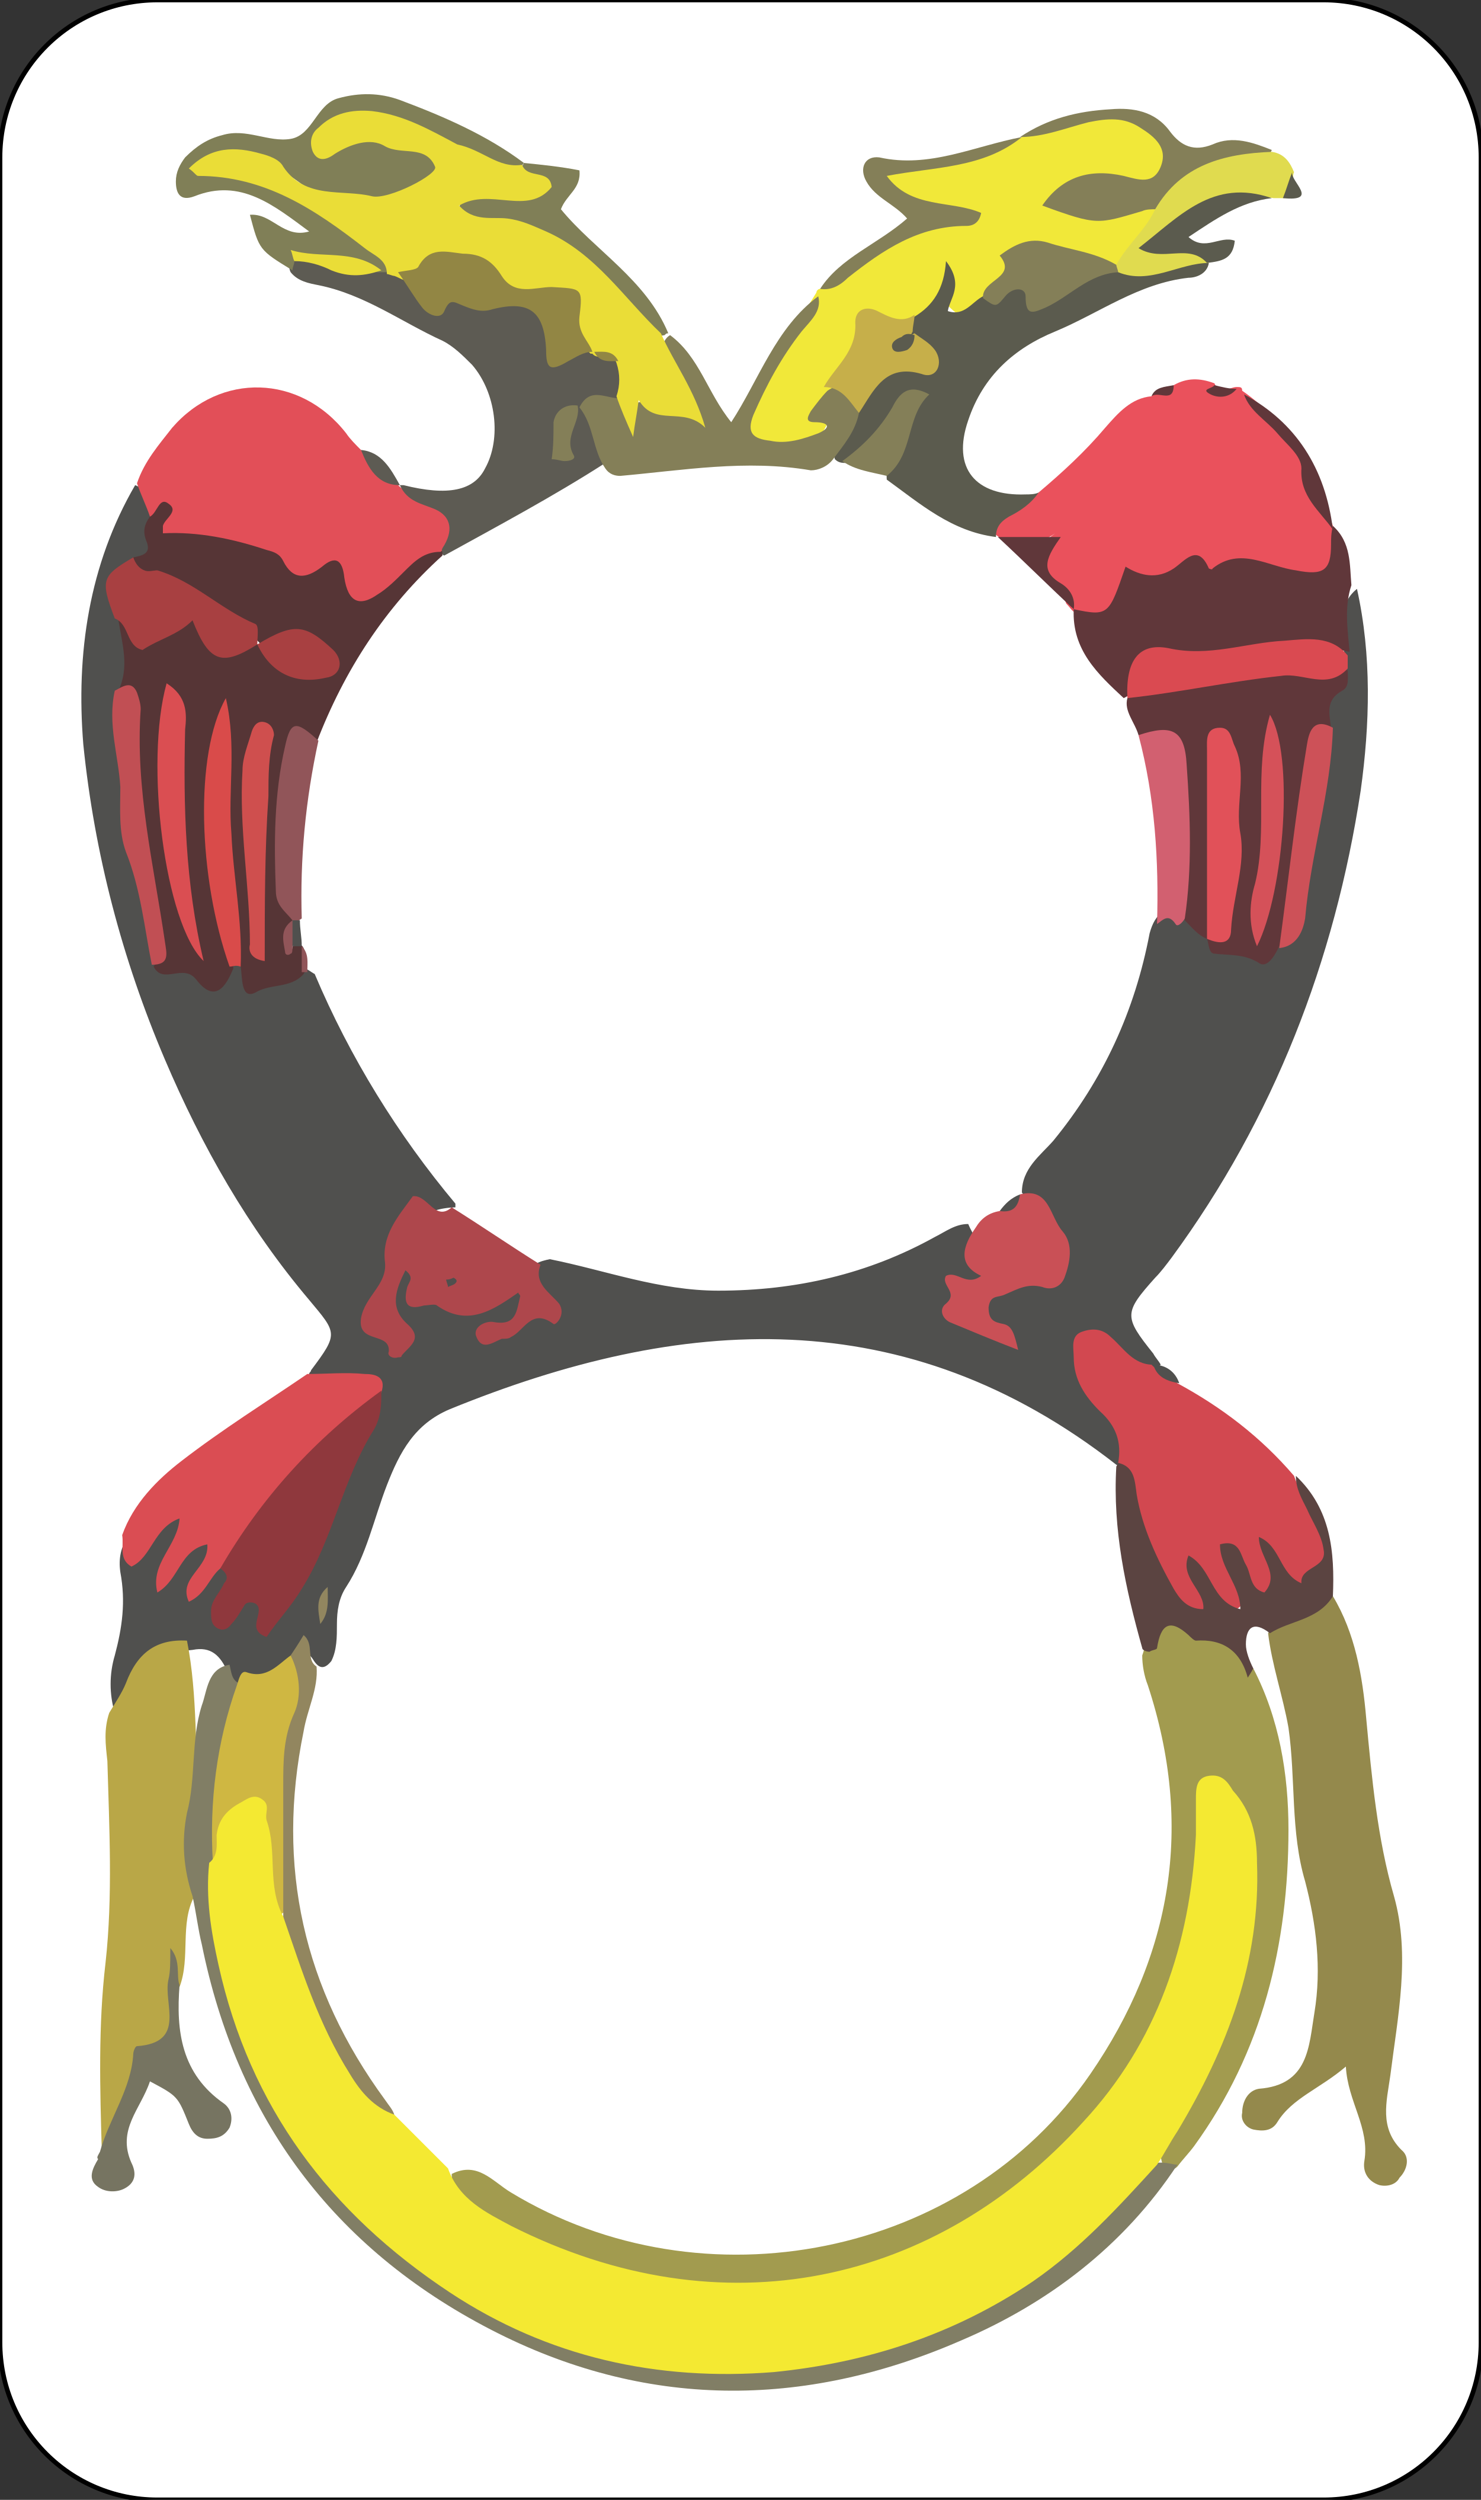 <?xml version="1.0" encoding="utf-8"?>
<!-- Generator: Adobe Illustrator 23.1.1, SVG Export Plug-In . SVG Version: 6.00 Build 0)  -->
<svg version="1.1" id="Livello_1" xmlns="http://www.w3.org/2000/svg" xmlns:xlink="http://www.w3.org/1999/xlink" x="0px" y="0px"
	 viewBox="0 0 80 135" style="enable-background:new 0 0 80 135;" xml:space="preserve">
<rect x="0" y="0" width="80" height="135" fill="#333333" stroke="none"/>
<style type="text/css">
	.st0{fill:#FFFFFF;stroke:#000000;stroke-width:0.251;stroke-miterlimit:10;}
	.st1{fill:#50504E;}
	.st2{fill:#EA515C;}
	.st3{fill:#94894C;}
	.st4{fill:#A29B4F;}
	.st5{fill:#E24F58;}
	.st6{fill:#F1E839;}
	.st7{fill:#D24850;}
	.st8{fill:#B9A747;}
	.st9{fill:#5D5B53;}
	.st10{fill:#817E65;}
	.st11{fill:#5B5B4E;}
	.st12{fill:#DA4D53;}
	.st13{fill:#60373A;}
	.st14{fill:#807F57;}
	.st15{fill:#5B4441;}
	.st16{fill:#847F58;}
	.st17{fill:#767461;}
	.st18{fill:#E0DB4F;}
	.st19{fill:#563536;}
	.st20{fill:#AE474C;}
	.st21{fill:#8F383D;}
	.st22{fill:#CFB742;}
	.st23{fill:#C95056;}
	.st24{fill:#A84041;}
	.st25{fill:#DA4A51;}
	.st26{fill:#D26070;}
	.st27{fill:#92865F;}
	.st28{fill:#C14F54;}
	.st29{fill:#D94B4A;}
	.st30{fill:#CD5158;}
	.st31{fill:#915559;}
	.st32{fill:#F4E932;}
	.st33{fill:#C6AF4A;}
	.st34{fill:#EADD37;}
	.st35{fill:#928644;}
	.st36{fill:#DA4E52;}
	.st37{fill:#CF4F4E;}
	.st38{fill:#E15159;}
	.st39{fill:#D55159;}
</style>
<path class="st0" d="M71.5,135h-63c-4.7,0-8.5-3.8-8.5-8.5V8.5C0,3.8,3.8,0,8.5,0h63C76.2,0,80,3.8,80,8.5v118
	C80,131.2,76.2,135,71.5,135z"/>
<path class="st1" d="M16.7,74.2c0-0.1,0.1-0.1,0.1-0.2c1.5-2,1.4-2-0.1-3.8c-3.3-3.9-5.8-8.3-7.8-13c-2.3-5.4-3.8-11.1-4.4-17
	c-0.4-4.9,0.3-9.7,2.8-14c0.8,0.3,0.8,1,1,1.6c0,1,0.5,2.3-1,2.9c-1.4,0.7-0.9,1.8-0.7,2.9c0.3,1.2,0.5,2.5,0.1,3.7
	c-0.3,4.9,0.6,9.7,2,14.3C10,52,11,53,12.4,52c0.2-0.1,0.4,0,0.6,0c1,1.3,2.2,0.2,3.4,0.3c0.2,0,0.4,0.2,0.6,0.3
	c1.9,4.5,4.5,8.7,7.6,12.4c0,0.1,0,0.2,0,0.2c-3.4,0.1-2.9,3.3-4,5.1c-0.6,1,0.1,1.4,1,2c-0.2-1-0.6-1.7-0.5-2.5
	c0.1-0.6,0.2-1.1,0.8-1.4c0.9-0.4,0.7,0.5,1.1,0.9c1,1.1,2.2,1.1,3.5,0.8c0.7-0.2,1.4-1.5,2-0.4c0.6,1-0.3,1.8-1,2.1
	c0.6-0.7,2.6-0.9,1.3-3c-0.3-0.5,0.4-0.7,0.9-0.8c3,0.6,5.9,1.7,9.1,1.7c4.2,0,8.1-0.9,11.7-2.9c0.6-0.3,1.1-0.7,1.8-0.7
	c0.5,1.2,1.8,2.2,0,3.8c-1.1,1,0.9,1.4,1.4,2c-0.8-1-1.2-1.8,0.4-2.6c1-0.5,2.9,0.1,3-1.7c0.1-1.4-1.2-2.2-1.9-3.2
	c0-1.3,1-2,1.7-2.8c2.7-3.3,4.4-7,5.2-11.2c0.3-1.1,0.9-1.6,2.1-1c0.5,0.1,0.9,0.4,1.3,0.8c0.2,0.1,0.3,0.3,0.5,0.4
	c1.1,0.3,2.2,1,3.3,0c1.4-1.8,1-4,1.6-6c0.5-1.7,0.6-3.5,0.7-5.3c-0.4-1.3,0.8-2.1,1-3.2c0-0.3,0-0.7,0-1c0-1.2-0.4-2.4,0.7-3.3
	c0.8,3.6,0.7,7.3,0.2,10.9c-1.4,9.2-4.7,17.7-10.2,25.2c-0.3,0.4-0.6,0.8-0.9,1.1c-1.7,1.9-1.7,2.1-0.1,4.1c0.1,0.2,0.3,0.4,0.4,0.6
	c-0.9,0.7-1.4-0.1-2.1-0.4c-0.4-0.3-0.9-0.9-1.4-0.3c-0.4,0.5-0.2,1,0,1.6c0.3,0.8,1,1.4,1.5,2.1c0.4,0.7,0.6,1.4,0.2,2.2
	c-0.2,0.2-0.4,0.3-0.6,0.2c-11.4-8.9-23.5-8.1-36-3c-1.9,0.8-2.7,2.3-3.4,4.1c-0.7,1.8-1.1,3.8-2.2,5.5c-0.4,0.6-0.5,1.3-0.5,2
	c0,0.7,0,1.4-0.3,2c-0.4,0.5-0.7,0.4-1-0.1c-0.4-0.6-0.4,0.1-0.5,0.2c-0.8,1.1-2.1,0.9-3.2,1.3c-0.5-0.1-0.7-0.4-0.9-0.8
	c-0.4-0.9-0.9-1.4-1.9-1.2c-1.3,0.1-2.2,0.7-2.8,1.9c-0.3,0.6-0.5,1.4-1.4,1.5c-0.3-1-0.3-2.1,0-3.1c0.4-1.5,0.6-2.9,0.3-4.5
	c-0.1-0.7,0-1.4,0.5-2c0.7,0.6,1.1,0.2,1.5-0.4c0.4-0.6,1-1.3,1.7-0.7c0.6,0.5,0.1,1.2-0.2,1.7c-0.1,0.3-0.2,0.6-0.2,0.6
	c0.2-0.2,0.4-0.8,0.9-1c0.3-0.1,0.6-0.2,0.9,0c0.4,0.3,0.4,0.6,0.2,1c-0.1,0.2-0.3,0.3-0.3,0.5c0.2-0.2,0.4-0.3,0.6-0.3
	c0.2,0,0.4,0.1,0.4,0.2c-0.7,2.1,1.6,1.3,2.2,2.1c0.4,0.5,0.6-0.2,0.8-0.5c2-3.4,3.3-7.1,4.7-10.9C19.3,74.1,17.5,75.3,16.7,74.2z"
	/>
<path class="st2" d="M56.1,26.6c1.3-1.1,2.5-2.2,3.6-3.5c0.7-0.8,1.4-1.6,2.5-1.7c0.3-0.4,1,0,1.2-0.6c0.7-0.4,1.4-0.4,2.2-0.1
	c0.3,0.7,0.8,0.2,1.2,0.2c0.2,0,0.3,0,0.3,0.2c2.6,1.8,3.9,4.5,4.9,7.3l0,0c0.6,2.7,0.1,3.3-2.7,2.8c-2.3-0.4-4.6-0.8-7,0.1
	c-0.8,0.3-1.4,0.6-1.9,1.2c-0.6,0.8-1.3,1.2-2.3,0.6c-0.2-0.1-0.3-0.3-0.5-0.5c-0.4-1.2-3-2.1-0.6-3.8c-1,0.7-1.9,0.6-2.9,0.3
	c-0.3-0.2-0.6-0.4-0.6-0.8C53.7,27.1,55.2,27.3,56.1,26.6z"/>
<path class="st3" d="M72,86.2c1.2,2,1.6,4.3,1.8,6.6c0.3,3.2,0.6,6.5,1.5,9.6c0.9,3.2,0.2,6.5-0.2,9.7c-0.2,1.4-0.6,2.8,0.6,4
	c0.5,0.4,0.3,1.1-0.1,1.5c-0.2,0.4-0.7,0.5-1.1,0.4c-0.6-0.2-0.9-0.7-0.8-1.3c0.3-1.8-0.9-3.2-1-5.1c-1.4,1.2-2.9,1.7-3.7,3
	c-0.3,0.5-0.8,0.5-1.3,0.4c-0.4-0.1-0.7-0.5-0.6-0.9c0-0.6,0.3-1.2,0.9-1.3c2.7-0.2,2.7-2.3,3-4.1c0.4-2.4,0.1-4.8-0.5-7.1
	c-0.8-2.7-0.5-5.5-0.9-8.3c-0.3-1.7-0.9-3.4-1.1-5.1C69.3,86.7,70.8,86.7,72,86.2z"/>
<path class="st4" d="M67.7,90.1c1.4,2.7,1.9,5.7,1.9,8.7c0,6.2-1.4,12-5.1,17.1c-0.3,0.4-0.6,0.7-0.9,1.1c-0.2,0.2-0.4,0.2-0.7,0.1
	c-0.6-1.2,0.3-2,0.8-2.8c2.5-4.3,4.2-8.8,3.8-13.9c-0.1-1.3-0.2-2.6-1.6-3.4c-0.8,1.7-0.5,3.5-0.8,5.1c-3,17.9-22.6,27.3-38.2,18.2
	c-1.1-0.7-2.5-1.3-2.5-2.9c1.4-0.7,2.2,0.4,3.2,1c10.4,6.3,24.5,3.5,31.3-6.4c4.4-6.4,5.6-13.4,3.1-21c-0.2-0.5-0.3-1.1-0.3-1.6
	c0.3-0.8,0.3-2.2,1.5-2c1.3,0.2,2.8,0.3,3.8,1.6C67.2,89.3,67.1,89.9,67.7,90.1z"/>
<path class="st5" d="M8.1,27.9c-0.2-0.6-0.5-1.2-0.7-1.8c0.4-1.2,1.2-2.1,1.9-3c2.6-3,6.9-2.9,9.4,0.3c0.2,0.3,0.5,0.6,0.8,0.9
	c0.6,0.7,1.2,1.5,2.1,1.9l-0.1,0c0.5,0.5,1.3,0.6,1.9,0.9c1.2,0.6,1.7,1.4,0.7,2.6c-0.6,0.5-1.3,0.9-1.9,1.4
	c-1.4,1.1-2.8,2.9-4.4,0.3C15,31.7,13,29,10.1,29.3c-0.7,0.1-2,0.3-1.5-1.3C8.6,27.6,8.2,28,8.1,27.9z"/>
<path class="st6" d="M44.1,15.8c0-0.1,0.1-0.2,0.2-0.2c2.3-1.3,4.1-3.5,6.9-4c-0.2-0.1-0.5-0.1-0.8-0.2c-1.2-0.2-2.8-0.7-2.8-1.8
	c0-1.4,1.7-0.4,2.6-0.7c1.6-0.5,3.4-0.7,5-1.5l0,0c1.5-0.6,3-1,4.6-1.2c1-0.1,1.9,0,2.7,0.7c0.7,0.6,1,1.2,0.8,2.1
	c-0.3,0.9-0.9,1.2-1.8,1.2c-1.2,0-2.4-0.5-3.5,0.4c0.7,0.9,1.4,1.6,2.6,0.7c0.6-0.4,1.3-0.6,2-0.1c0.5,1.6-0.9,2.2-1.6,3.2
	c-1.1,0.5-2-0.2-3-0.4c-1.6-0.4-3-0.6-3.5,1.5c-0.1,0.3-0.5,0.6-0.8,0.9C52,17.3,52,17.3,51,16.3c-0.1-0.1-0.2,0.1-0.3,0.2
	c-0.3,0.4-0.6,0.8-1,1c-2.9-0.3-3.5,2.2-4.7,3.9c-0.1,1.8-0.9,3-3,2.9c-1.7-0.1-2.2-0.9-1.6-2.4C41.3,19.6,42.9,17.8,44.1,15.8z"/>
<path class="st7" d="M60.4,79c0.2-1.1-0.1-2-1-2.8c-0.8-0.8-1.4-1.7-1.4-2.9c0-0.5-0.2-1.2,0.5-1.4c0.6-0.2,1.1-0.1,1.5,0.3
	c0.7,0.6,1.2,1.5,2.3,1.5c0,0-0.1,0-0.1,0c0.4,0.4,1,0.6,1.4,1c2.4,1.3,4.5,2.9,6.3,5c0.4,1.2,1.4,2.2,1.6,3.4c0.2,1.1-0.1,2-1,2.4
	c-1.1,0.6-1.4-0.5-1.9-1.2c-0.1-0.3-0.3,0.2-0.1,0c0.4,0.7,0.5,1.5-0.3,1.8c-1.3,0.5-1.1-1-1.6-1.5c0.1,0.7,1.2,1.7,0.2,2.3
	c-1,0.6-1.3-0.8-1.9-1.3c-0.1-0.3-0.3,0.2-0.1,0c0.1-0.1,0.1,0,0.2,0.2c0.3,0.4,0.5,0.9,0,1.3c-0.7,0.5-1.3,0.1-1.7-0.4
	c-1.2-1.4-1.8-3-2.3-4.7C60.8,81.1,60.6,80,60.4,79z"/>
<path class="st8" d="M5.9,92.5c0.3-0.5,0.7-1.1,0.9-1.6c0.6-1.6,1.6-2.4,3.3-2.3c0.6,3,0.4,6.1,0.7,9.1c-0.4,1.5,0.4,3.2-0.3,4.7
	c-0.8,1.5-0.2,3.3-0.8,4.9c-0.5-0.6-0.4-1.2-0.3-1.4c1,4-2.3,6.9-3.9,10.3c-0.1-3.4-0.2-6.8,0.2-10.2c0.4-3.6,0.2-7.3,0.1-10.9
	C5.7,94.2,5.6,93.4,5.9,92.5z"/>
<path class="st9" d="M23.9,29.6c0.6-0.9,0.5-1.7-0.4-2.1c-0.7-0.3-1.5-0.4-1.9-1.3c0.1,0,0.2,0,0.2,0c2.4,0.6,3.8,0.3,4.4-0.9
	c0.9-1.6,0.6-4.1-0.7-5.6c-0.5-0.5-1-1-1.6-1.3c-2.2-1-4.2-2.5-6.7-3c-0.5-0.1-1.1-0.2-1.5-0.7c-0.1-0.2-0.1-0.4,0-0.6
	c1.6-0.7,3,0.7,4.6,0.1c0.2,0,0.5,0,0.7,0c0.2,0,0.4,0.1,0.6,0.2c1.1,1.9,3.1,1.7,4.8,1.5c1.8-0.3,3,0.3,3.5,1.9
	c0.3,0.9,0.8,1,1.6,0.8c0.2,0,0.5,0,0.7,0.1c0.5,0.2,1.1,0.3,1.5,0.8c0.3,0.5,0.3,1.1,0.1,1.6c-0.7,1.1-2,0.3-2.8,0.8
	c-0.5,0.7-0.7,1.4-0.6,2.3c0-1,0-1.9,0.9-2.6c1.3,0.8,1.4,2.1,1.4,3.4c-2.8,1.8-5.8,3.4-8.7,5C23.9,30,23.8,29.8,23.9,29.6z"/>
<path class="st10" d="M10.4,102.4c-0.5-1.5-0.6-3-0.3-4.5c0.5-1.9,0.2-3.9,0.8-5.8c0.3-0.8,0.3-2,1.5-2.2c0.1,0.4,0.1,0.8,0.5,1
	c0.6,1.7-0.3,3.2-0.4,4.9c-0.1,1.5-0.3,3-0.3,4.5c-0.6,15,13.8,27.9,27.8,27.1c8.5-0.4,15.7-3.2,21.3-9.7c0.4-0.5,0.8-1,1.6-0.9
	c0.2,0,0.5,0.1,0.7,0.1c-2.9,4.4-7,7.5-11.7,9.5c-8.5,3.7-17.1,3.7-25.4-0.6c-8.5-4.4-13.7-11.4-15.6-20.8
	C10.7,104.2,10.6,103.3,10.4,102.4z"/>
<path class="st11" d="M49.4,17.1c1-0.6,1.6-1.5,1.7-3c1,1.3,0.2,2,0.1,2.7c0.9,0.3,1.3-0.5,1.9-0.8c0.9-0.1,1.8-1.5,2.9-0.1
	c0.3,0.4,1-0.3,1.4-0.5c1-0.5,1.9-1.2,3.1-0.9c1.6,0,3.1-1.2,4.8-0.3c-0.1,0.6-0.7,0.8-1.1,0.8c-2.7,0.3-4.8,1.9-7.2,2.9
	c-2.2,0.9-3.9,2.4-4.7,4.8c-0.9,2.6,0.4,4.1,3.1,4c0.2,0,0.5,0,0.7-0.1c-0.4,0.6-1,1-1.6,1.3c-0.5,0.3-0.7,0.6-0.7,1.1
	c-2.4-0.3-4.1-1.8-5.9-3.1c-0.1-1.6,0.8-2.8,1.3-4.3c-1.1,1.2-1.7,2.9-3.5,3.4c-0.2,0-0.4,0-0.6-0.2c-0.4-1.2,0.7-1.8,0.9-2.7
	c0.7-1.4,1.5-2.6,3.3-2.7c0.6,0,0.2-0.6,0-0.9c-0.1-0.2-0.2-0.4-0.3-0.6C49.1,17.6,49.1,17.3,49.4,17.1z"/>
<path class="st12" d="M11.9,84.7c-0.6,0.5-0.8,1.4-1.7,1.8c-0.6-1.3,1.1-1.8,1-3.1c-1.5,0.3-1.5,1.9-2.7,2.6c-0.4-1.6,1.1-2.5,1.2-4
	c-1.4,0.5-1.5,2.1-2.6,2.6c-0.7-0.4-0.4-1.1-0.5-1.7c0.6-1.7,1.9-3,3.2-4c2.2-1.7,4.6-3.2,6.8-4.7c1,0,2.1-0.1,3.1,0
	c0.5,0,1.2,0.1,0.9,1C17.6,78.3,14.9,81.6,11.9,84.7z"/>
<path class="st13" d="M58,32.9c1.9,0.4,1.9,0.3,2.8-2.3c0.8,0.5,1.7,0.7,2.6,0.1c0.6-0.4,1.3-1.4,1.9,0c0,0,0.2,0.1,0.2,0
	c1.5-1.2,3-0.1,4.5,0.1c1.5,0.3,1.9,0,1.9-1.4c0-0.3,0-0.6,0.1-1c1,0.9,0.9,2.1,1,3.2c-0.4,1.2-0.2,2.4-0.1,3.6
	c-3.3-0.7-6.6,0.7-10,0.3c-1.1-0.1-1.3,0.9-1.7,1.8c-0.1,0.2-0.3,0.3-0.5,0.4C59.3,36.4,57.9,35.1,58,32.9z"/>
<path class="st14" d="M15.9,14.1c0,0.2-0.1,0.3-0.1,0.5c-1.8-1.1-1.8-1.1-2.3-3c1.2-0.1,1.8,1.3,3.2,0.9c-1.9-1.4-3.7-2.9-6.2-1.9
	c-0.8,0.3-1-0.2-1-0.8c0-0.5,0.2-0.9,0.5-1.3c0.6-0.6,1.2-1,2-1.2c1.3-0.4,2.5,0.4,3.7,0.2c1.2-0.2,1.4-1.9,2.6-2.2
	c1.1-0.3,2.2-0.3,3.3,0.1c2.4,0.9,4.7,1.9,6.7,3.4c-0.1,0.1-0.1,0.2-0.2,0.3c-1.6,0.6-2.5-0.7-3.7-1.2c-1.9-0.8-3.8-2.1-6-0.8
	C20,6.7,21.6,7,23.1,7.5c0.6,0.2,1,0.4,1.1,1.1c0.1,0.6-0.3,1-0.8,1.3c-1.8,1.2-5.5,1.3-7.3-0.1c-1.1-0.8-2.2-1.5-4.1-1
	c3.4,0.3,5.6,2.2,7.9,3.8c0.7,0.4,1.6,0.9,1.1,2.1c-0.2,0-0.4,0-0.6,0C19,14.6,17.5,13.7,15.9,14.1z"/>
<path class="st15" d="M60.4,79c0.9,0.2,0.9,1,1,1.7c0.3,1.8,1.1,3.5,2,5.1c0.3,0.5,0.7,1.1,1.6,1.1c0.1-1-1.3-1.7-0.8-2.9
	c1.3,0.7,1.2,2.5,2.8,2.9c0-1.3-1.1-2.2-1.1-3.5c1.1-0.3,1.1,0.6,1.4,1.1c0.3,0.5,0.2,1.3,1,1.5c0.9-1-0.3-1.9-0.3-3
	c1.2,0.5,1.1,2,2.3,2.5c-0.1-0.9,1.4-0.8,1.2-1.8c-0.1-0.8-0.6-1.5-0.9-2.2c-0.3-0.6-0.6-1.1-0.6-1.8c1.9,1.8,2.1,4.1,2,6.5
	c-0.8,1.3-2.3,1.3-3.4,2c-0.9-0.7-1.3-0.3-1.3,0.6c0,0.4,0.2,0.9,0.4,1.3c-0.1,0.2-0.3,0.5-0.3,0.5c-0.4-1.5-1.4-2.1-2.8-2
	c-0.1,0-0.3-0.2-0.4-0.3c-1-0.9-1.5-0.6-1.7,0.7c0,0.1-0.3,0.1-0.4,0.2c-0.2,0-0.4-0.1-0.4-0.2c-0.9-3.2-1.6-6.4-1.4-9.8L60.4,79z"
	/>
<path class="st16" d="M46.4,22.3c-0.2,1-0.8,1.7-1.4,2.5c-0.3,0.4-0.8,0.6-1.2,0.6c-3.5-0.6-6.9,0-10.3,0.3c-0.3,0-0.6-0.1-0.8-0.4
	c-0.7-1-0.6-2.3-1.4-3.3l0,0c0.6-1.2,1.5-0.4,2.3-0.5c0.2,0.3,0.7,0.3,1,0.2c1-0.4,1.7,0.6,2.7,0.4c-0.2-1.3-1.4-2.2-1.5-3.5
	c0.1-0.2,0.2-0.4,0.4-0.5c1.6,1.2,2,3.1,3.3,4.7c1.5-2.3,2.4-5.1,4.7-6.8c0.2,0.8-0.4,1.3-0.9,1.9c-1.1,1.4-1.9,2.9-2.6,4.5
	c-0.4,1,0,1.3,0.9,1.4c0.9,0.2,1.8-0.1,2.6-0.4c0.7-0.3,0.6-0.6-0.2-0.6c-0.6,0-0.3-0.4-0.2-0.6c0.3-0.4,0.6-0.8,0.9-1.1
	C45.9,20.3,46.2,21.3,46.4,22.3z"/>
<path class="st16" d="M62.4,11.3c-0.2,0-0.5,0-0.7,0.1c-2.4,0.7-2.4,0.8-5.4-0.3c1.1-1.6,2.6-2,4.4-1.6c0.8,0.2,1.6,0.5,2-0.5
	c0.4-1-0.3-1.6-1.1-2.1c-0.9-0.6-1.8-0.5-2.8-0.3c-1.2,0.3-2.4,0.8-3.7,0.8c1.5-1,3.1-1.4,4.9-1.5c1.2-0.1,2.4,0.1,3.2,1.2
	c0.6,0.8,1.3,1.1,2.3,0.7c1.1-0.5,2.2-0.1,3.2,0.3c-0.1,0.2-0.2,0.5-0.4,0.5C65.9,8.8,64.2,10.2,62.4,11.3z"/>
<path class="st17" d="M5.4,116.2c0.5-1.8,1.7-3.4,1.8-5.3c0-0.1,0.1-0.4,0.2-0.4c2.7-0.2,1.4-2.3,1.7-3.6c0.1-0.4,0.1-0.9,0.1-1.7
	c0.6,0.7,0.3,1.5,0.5,2c-0.2,2.5,0.1,4.8,2.4,6.4c0.4,0.3,0.5,0.8,0.3,1.3c-0.3,0.5-0.7,0.6-1.2,0.6c-0.5,0-0.8-0.3-1-0.8
	c-0.6-1.5-0.6-1.5-2.1-2.3c-0.5,1.5-1.8,2.6-1,4.4c0.3,0.6,0.2,1.1-0.4,1.4c-0.4,0.2-1,0.2-1.4-0.1c-0.6-0.4-0.3-1,0-1.5
	C5.2,116.5,5.3,116.4,5.4,116.2z"/>
<path class="st18" d="M62.4,11.3c1.4-2.4,3.7-3,6.3-3.1c0.7,0.1,1,0.6,1.2,1.1c-0.2,0.4,0.3,1.2-0.5,1.4c-0.2,0-0.4,0-0.6,0
	c-2.3-0.4-4,0.9-5.7,2.2c0.7,0.7,2,0,2.2,1.3c0,0,0,0,0,0c-1.6,0-3.2,1.2-4.9,0.5c-0.2-0.1-0.2-0.3-0.1-0.4
	C60.9,13.2,61.9,12.4,62.4,11.3z"/>
<path class="st16" d="M55.2,7.4c-2.1,1.7-4.7,1.6-7.3,2.1c1.3,1.8,3.5,1.3,5.1,2c-0.1,0.5-0.4,0.7-0.8,0.7c-2.6,0-4.5,1.3-6.4,2.8
	c-0.4,0.4-0.9,0.7-1.5,0.6c1.1-1.7,3.1-2.4,4.7-3.8c-0.7-0.8-1.7-1.1-2.2-2c-0.4-0.7-0.1-1.4,0.7-1.3C50.2,9.1,52.6,7.9,55.2,7.4z"
	/>
<path class="st14" d="M28.3,8.8c1,0.1,2,0.2,3,0.4c0.1,1-0.7,1.3-1,2.1c1.8,2.2,4.6,3.8,5.8,6.7C36,18,36,18,35.9,18.1
	c-1,0.2-1.4-0.6-1.9-1.2c-2.2-2.4-4.5-4.5-8-4.6c-0.6,0-1.2-0.2-1.2-0.9c0-0.9,0.8-0.8,1.3-1.1c0.8-0.4,2.5,0.9,2.1-1.3L28.3,8.8z"
	/>
<path class="st11" d="M65.2,14.2c-1-1.1-2.4,0-3.7-0.8c2.2-1.7,4-3.8,7.2-2.7c-1.7,0.2-3,1.1-4.5,2.1c0.9,0.8,1.7-0.1,2.5,0.2
	C66.6,14,66,14.1,65.2,14.2z"/>
<path class="st13" d="M72,28.6c-0.7-1-1.8-1.8-1.7-3.3c0-0.7-0.8-1.3-1.3-1.9c-0.6-0.7-1.5-1.2-1.8-2.1C70,22.8,71.6,25.3,72,28.6z"
	/>
<path class="st9" d="M21.6,26.2c-1.2,0-1.7-0.9-2.1-1.9C20.6,24.4,21.1,25.3,21.6,26.2z"/>
<path class="st1" d="M63.7,74.7c-0.6-0.1-1.2-0.3-1.4-1C63,73.7,63.5,74.1,63.7,74.7z"/>
<path class="st11" d="M69.3,10.7c0.2-0.5,0.3-0.9,0.5-1.4C69.7,9.8,71.3,10.9,69.3,10.7z"/>
<path class="st13" d="M66.8,21c-0.4,0.5-1,0.5-1.4,0.3c-0.6-0.3,0.1-0.3,0.2-0.5C66,20.9,66.4,21,66.8,21z"/>
<path class="st13" d="M63.4,20.8c0,1-0.8,0.3-1.2,0.6C62.4,20.9,62.9,20.9,63.4,20.8z"/>
<path class="st19" d="M23.9,30c-3.1,2.8-5.3,6.2-6.8,10.1c-0.7,0.2-1.3,0.6-1.4,1.4c-0.3,2.6-0.7,5.1,0.1,7.7
	c0.1,0.2,0.1,0.4,0.1,0.6c-0.1,0.4-0.2,0.7-0.2,1.1c0,0.3,0.1,0.5,0.1,0.2c0,0,0.1,0,0.2-0.1c0.2,0,0.3,0,0.4,0.2l0,0
	c0.2,0.5,0.3,0.9,0,1.4c-0.7,0.8-1.8,0.5-2.6,1c-0.8,0.4-0.7-0.8-0.8-1.4c-1.1-3.9-1.1-8-1.1-11.9c-0.5,3.9,0.7,7.9,0.7,12
	c-0.4,1-1,1.9-2,0.6c-0.7-0.9-1.8,0.3-2.3-0.7c1-1.6,0.1-3.2-0.3-4.6c-0.7-2.7-0.6-5.3-0.8-8c-0.1-0.8,0.2-1.8-0.8-2.3
	c0.6-1.3,0.2-2.5,0-3.8c1.2,0.3,2.4,1,3.6,0c0.4-0.3,1-0.1,1.2,0.3c0.6,1.3,1.8,0.9,2.9,1c1.2,0.3,2,1.8,3.5,1
	c-0.8-1.8-2.4-0.7-3.5-1c-1.6-1.7-3.6-2.6-5.6-3.6C7.7,31,7,31,7.2,30.1c0.5-0.1,1-0.2,0.7-0.9c-0.2-0.5-0.1-0.9,0.2-1.3
	c0.4-0.2,0.5-1.1,1-0.7c0.6,0.4-0.2,0.8-0.3,1.2c0,0.1,0,0.2,0,0.4c1.9-0.1,3.8,0.3,5.6,0.9c0.4,0.1,0.7,0.2,0.9,0.6
	c0.5,1,1.2,1,2.1,0.3c0.7-0.6,1.1-0.4,1.2,0.6c0.2,1.3,0.8,1.6,1.8,0.9c0.5-0.3,1-0.8,1.4-1.2c0.6-0.6,1.1-1.1,2-1.1
	C23.9,29.7,23.9,29.8,23.9,30z"/>
<path class="st13" d="M61.5,39.7c-0.2-0.7-0.8-1.3-0.6-2c0,0,0,0,0,0c3.8-1.4,7.8-2.3,11.9-1.5c0,0.4,0.1,0.9-0.3,1.1
	c-0.9,0.5-0.7,1.2-0.6,2c-1.3,1.1-0.9,2.8-1.2,4.2c-0.5,2.6-0.4,5.3-1.7,7.8c-0.2,0.4-0.6,1-1,0.7c-0.8-0.5-1.6-0.4-2.4-0.5
	c-0.3,0-0.3-0.5-0.4-0.8c1.1-0.7,0.9-2,1.1-3c0.4-2.3,0.1-4.5-0.2-6.8c-0.6,2.4,0,4.9-0.3,7.3c-0.1,0.9,0.1,1.8-0.6,2.5
	c-0.5-0.2-0.8-0.6-1.2-1c-0.9-2.2-0.3-4.5-0.4-6.7C63.6,41.4,63.1,40.2,61.5,39.7z"/>
<path class="st20" d="M24.4,65.2c1.6,1,3.2,2.1,4.8,3.1c-0.4,1,0.5,1.5,1,2.1c0.4,0.6-0.2,1.2-0.3,1.1c-1.2-0.9-1.6,0.4-2.3,0.7
	c-0.1,0.1-0.3,0.1-0.5,0.1c-0.5,0.2-1.1,0.7-1.4-0.2c-0.1-0.5,0.6-0.8,1-0.7c1.2,0.2,1.2-0.6,1.4-1.4c0-0.1-0.1-0.1-0.1-0.2
	c-1.3,0.9-2.7,1.9-4.4,0.7c-0.1-0.1-0.5,0-0.7,0c-1,0.3-1.1-0.2-0.9-1c0.1-0.3,0.4-0.5-0.1-0.9c-0.5,1-0.9,2,0.1,2.9
	c0.9,0.8,0.1,1.2-0.3,1.7c0,0.1-0.1,0.1-0.2,0.1c-0.3,0.1-0.6-0.1-0.5-0.3c0.1-1.1-1.7-0.4-1.5-1.8c0.2-1.2,1.4-1.8,1.3-3
	c-0.2-1.5,0.7-2.5,1.5-3.6C23.1,64.5,23.5,66,24.4,65.2z"/>
<path class="st21" d="M11.9,84.7c2.2-3.8,5.1-7,8.7-9.6c0,0.7,0,1.4-0.4,2.1c-1.7,2.7-2.2,5.9-3.9,8.6c-0.6,1-1.3,1.7-1.9,2.6
	c-1.2-0.4,0-1.4-0.6-1.8c-0.2-0.1-0.5-0.1-0.6,0.1c-0.2,0.3-0.4,0.7-0.7,1c-0.2,0.3-0.5,0.4-0.8,0.2c-0.3-0.2-0.3-0.5-0.3-0.9
	c0-0.6,0.5-1,0.7-1.5C12.4,85.2,12.2,84.9,11.9,84.7z"/>
<path class="st22" d="M11.5,100.6c-0.2-3.3,0.2-6.5,1.3-9.6c0.1-0.3,0.2-0.8,0.5-0.7c1.1,0.4,1.7-0.4,2.4-0.9
	c1.3,0.5,0.9,1.6,0.7,2.4c-1.2,3.7-1,7.5-0.8,11.2c-1.1,1.2-1.2,0-1.3-0.7c-0.3-1.4,0-2.8-0.6-4.2C12.2,98.3,13,100.5,11.5,100.6z"
	/>
<path class="st23" d="M52.7,66.3c0.3-0.5,0.7-0.8,1.3-0.9c0.6-0.1,0.9-0.5,1.1-0.9c0,0,0,0,0,0c1.6-0.4,1.6,1.2,2.3,2
	c0.6,0.7,0.4,1.7,0.1,2.5c-0.2,0.5-0.7,0.7-1.2,0.5c-0.8-0.2-1.3,0.1-2,0.4c-0.4,0.2-0.8,0-0.9,0.7c0,0.7,0.3,0.8,0.8,0.9
	c0.5,0.1,0.6,0.6,0.8,1.4c-1.3-0.5-2.5-1-3.7-1.5c-0.4-0.2-0.6-0.7-0.2-1c0.7-0.6-0.3-1,0-1.5c0.6-0.3,1.1,0.6,1.9,0
	C51.7,68.3,52,67.3,52.7,66.3z"/>
<path class="st24" d="M7.2,30.1c0.1,0.3,0.3,0.6,0.6,0.7c0.2,0.1,0.5,0,0.7,0c2,0.6,3.4,2.1,5.3,2.9c0.2,0.1,0.1,0.7,0.1,1.1
	c0,0,0,0,0,0c-1.9,1.2-2.6,1-3.5-1.3c-0.8,0.8-1.8,1-2.7,1.6c-0.9-0.2-0.7-1.4-1.5-1.7C5.4,31.3,5.5,31.1,7.2,30.1z"/>
<path class="st25" d="M72.8,36.1c-1.1,1.2-2.4,0.2-3.6,0.4c-2.8,0.3-5.5,0.9-8.3,1.2c-0.1-2,0.6-3,2.2-2.7c2.2,0.5,4.2-0.3,6.3-0.4
	c1.2-0.1,2.5-0.3,3.4,0.8C72.8,35.6,72.8,35.9,72.8,36.1z"/>
<path class="st26" d="M61.5,39.7c1.8-0.6,2.5-0.3,2.6,1.6c0.2,2.8,0.3,5.6-0.1,8.3c-0.1,0.2-0.4,0.5-0.5,0.3c-0.4-0.6-0.7-0.2-1,0
	C62.6,46.5,62.4,43.1,61.5,39.7z"/>
<path class="st27" d="M15.3,103.5c0-2.4,0-4.7,0-7.1c0-1.3,0-2.6,0.6-3.9c0.4-0.9,0.3-2.1-0.2-3.1c0.2-0.3,0.4-0.6,0.7-1.1
	c0.6,0.5,0.1,1.3,0.7,1.7c0.1,1.2-0.5,2.3-0.7,3.5c-1.5,7.3,0,13.9,4.4,19.9c0.2,0.3,0.4,0.5,0.5,0.8c-0.7,0.1-1.3-0.1-1.7-0.6
	C17.2,110.6,15.2,107.5,15.3,103.5z"/>
<path class="st28" d="M6.2,37.3c0.4-0.2,0.9-0.6,1.2,0.1c0.1,0.3,0.2,0.6,0.2,0.9c-0.3,4.3,0.7,8.4,1.3,12.5
	c0.1,0.7,0.3,1.3-0.7,1.3c-0.4-2-0.6-4.1-1.4-6.1c-0.4-1.1-0.3-2.3-0.3-3.5C6.4,40.8,5.8,39.1,6.2,37.3z"/>
<path class="st29" d="M12.4,52.2c-1.7-4.8-1.9-11.5-0.2-14.5c0.6,2.6,0.1,5,0.3,7.3c0.1,2.4,0.6,4.7,0.5,7.2
	C12.7,52.1,12.6,52.2,12.4,52.2z"/>
<path class="st30" d="M69.1,51.2c0.5-3.7,0.9-7.4,1.5-11c0.1-0.6,0.3-1.5,1.4-0.9c-0.1,3.5-1.2,6.8-1.5,10.3
	C70.4,50.2,70.1,51.1,69.1,51.2z"/>
<path class="st27" d="M17.7,85.7c0,0.7,0.1,1.4-0.4,2C17.2,87,17,86.3,17.7,85.7z"/>
<path class="st31" d="M16.3,52.5c0-0.5,0-0.9,0-1.4c0.4,0.4,0.3,0.9,0.3,1.4c0,0-0.2,0-0.2,0L16.3,52.5z"/>
<path class="st13" d="M58,32.9c-1.4-1.3-2.7-2.6-4.1-3.9c1,0,2,0,3.4,0c-0.7,1-1.2,1.8,0,2.5C57.8,31.8,58.1,32.3,58,32.9z"/>
<path class="st32" d="M15.3,103.5c1,2.9,1.9,5.8,3.6,8.5c0.6,1,1.3,1.8,2.4,2.2c1,1,1.9,1.9,2.9,2.9c0.6,1.7,2.1,2.4,3.4,3.1
	c11.5,5.8,23,3.1,30.9-5.6c4-4.3,5.8-9.6,6.1-15.5c0-0.6,0-1.3,0-1.9c0-0.6,0-1.2,0.7-1.3c0.7-0.1,1,0.3,1.3,0.8
	c1,1.1,1.3,2.4,1.3,3.9c0.2,5.3-1.6,10-4.3,14.5c-0.4,0.6-0.7,1.2-1.1,1.8c-2.1,2.3-4.1,4.5-6.7,6.3c-4.3,2.9-9,4.4-14,4.9
	c-6.3,0.5-12.2-0.8-17.5-4.3c-6.5-4.3-10.8-10-12.5-17.7c-0.4-1.8-0.7-3.6-0.5-5.5c0.5-0.4,0.4-1,0.4-1.5c0.1-0.8,0.5-1.3,1.2-1.7
	c0.4-0.2,0.8-0.6,1.3-0.2c0.4,0.3,0.1,0.7,0.2,1.1C15,100,14.4,101.8,15.3,103.5z"/>
<path class="st16" d="M60.3,14.3c0,0.1,0.1,0.3,0.1,0.4c-1.6,0.1-2.6,1.3-3.9,1.9c-0.7,0.3-1.1,0.5-1.1-0.6c0-0.5-0.7-0.5-1.1,0
	c-0.5,0.6-0.5,0.6-1.2,0.1C53,15.1,55,15,54,13.8c0.8-0.6,1.6-1,2.6-0.7C57.8,13.5,59.1,13.6,60.3,14.3z"/>
<path class="st33" d="M46.4,22.3c-0.5-0.6-0.9-1.4-1.9-1.4c0.6-1.1,1.8-1.9,1.7-3.5c0-0.7,0.6-0.9,1.2-0.6c0.6,0.3,1.3,0.7,2,0.2
	c0,0.3-0.1,0.6-0.1,0.9l-0.1,0.2l0.2-0.1c0.4,0.3,0.8,0.5,1.1,0.9c0.5,0.7,0.1,1.6-0.7,1.3C47.8,19.6,47.2,21.1,46.4,22.3z"/>
<path class="st34" d="M28.2,8.9c0.3,0.8,1.5,0.2,1.6,1.2c-1.3,1.6-3.3,0-5,1c0.8,0.9,1.8,0.6,2.6,0.7c0.8,0.1,1.4,0.4,2.1,0.7
	c2.7,1.2,4.2,3.6,6.2,5.5c0.7,1.6,1.8,3,2.4,5.1c-1.2-1.2-2.7,0-3.6-1.5c-0.1,0.8-0.2,1.2-0.3,2c-0.4-0.9-0.7-1.6-0.9-2.2
	c0.2-0.6,0.2-1.2,0-1.8c-0.2-0.6-1-0.1-1.3-0.5l-0.1,0c-1.4-1.4-2.3-3-4.8-3.5c-1.8-0.4-3.3-1.4-5.1-0.5c-0.2,0.1-0.4-0.1-0.7-0.2
	c-0.1,0-0.3-0.1-0.4-0.1c0-0.8-0.7-1-1.2-1.4c-2.7-2.1-5.4-3.9-9-3.9c-0.1,0-0.2-0.2-0.5-0.4c1.2-1.2,2.5-1.2,3.9-0.8
	c0.4,0.1,1,0.3,1.2,0.7c1.2,1.8,3.2,1.2,4.8,1.6c0.9,0.2,3.6-1.2,3.4-1.6c-0.5-1.2-1.8-0.6-2.7-1.1c-0.8-0.5-1.9-0.1-2.7,0.4
	c-0.4,0.3-0.9,0.5-1.2-0.1c-0.2-0.5-0.1-1,0.3-1.3c0.8-0.8,1.8-1,2.9-0.9c1.7,0.2,3.1,1,4.6,1.8C26.1,8.1,26.9,9.1,28.2,8.9z"/>
<path class="st35" d="M21.5,14.7c0.4-0.1,1-0.1,1.1-0.3c0.6-1.1,1.5-0.8,2.4-0.7c1,0,1.6,0.4,2.1,1.2c0.7,1.1,1.8,0.6,2.7,0.6
	c1.6,0.1,1.7,0,1.5,1.6c-0.1,0.9,0.5,1.3,0.7,1.9c-0.5,0-0.9,0.3-1.3,0.5c-1,0.6-1.2,0.4-1.2-0.6c-0.1-2.1-0.9-2.7-2.9-2.2
	c-0.6,0.2-1.1,0-1.6-0.2c-0.5-0.2-0.7-0.4-1,0.3c-0.2,0.5-0.9,0.2-1.2-0.2C22.4,16.1,22,15.4,21.5,14.7z"/>
<path class="st34" d="M15.9,14.1c-0.1-0.2-0.1-0.4-0.2-0.6c1.6,0.5,3.4-0.1,4.9,1.1c-0.9,0.3-1.7,0.4-2.7,0
	C17.3,14.3,16.6,14.1,15.9,14.1z"/>
<path class="st16" d="M31.2,21.9c0.2,0.9-0.8,1.7-0.2,2.7c0.1,0.2-0.2,0.3-0.5,0.3c-0.2,0-0.4-0.1-0.7-0.1c0.1-0.7,0.1-1.3,0.1-2
	C30,22.2,30.5,21.8,31.2,21.9C31.1,21.9,31.2,21.9,31.2,21.9z"/>
<path class="st35" d="M32.1,19c0.5,0,1-0.1,1.3,0.5C32.9,19.5,32.4,19.6,32.1,19z"/>
<path class="st16" d="M47.9,25.7c-0.8-0.2-1.7-0.3-2.4-0.8c1.1-0.8,2-1.7,2.7-2.9c0.4-0.8,0.9-1.3,2-0.7
	C48.9,22.5,49.4,24.5,47.9,25.7z"/>
<path class="st31" d="M15.8,49.7c-0.4-0.5-0.9-0.8-0.9-1.6c-0.1-2.6-0.1-5.2,0.5-7.8c0.3-1.4,0.6-1.4,1.8-0.3
	c-0.7,3.2-1,6.4-0.9,9.6C16,49.8,15.9,49.9,15.8,49.7z"/>
<path class="st1" d="M15.8,49.7c0.1,0,0.3,0,0.4,0c0,0.5,0.1,0.9,0.1,1.4c-0.2,0-0.3,0-0.5,0C15.5,50.7,15.5,50.2,15.8,49.7
	L15.8,49.7z"/>
<path class="st1" d="M55.1,64.5c-0.1,0.7-0.4,1-1.1,0.9C54.3,65,54.6,64.7,55.1,64.5z"/>
<path class="st36" d="M9,36.9c1.1,0.7,1.1,1.6,1,2.5c-0.1,4.1,0,8.3,1,12.5C8.9,49.9,7.8,41.2,9,36.9z"/>
<path class="st37" d="M14.3,51.9c-0.7-0.1-0.9-0.5-0.8-0.9c0-3.1-0.6-6.3-0.4-9.4c0-0.7,0.3-1.4,0.5-2.1c0.1-0.3,0.3-0.6,0.7-0.5
	c0.4,0.1,0.5,0.5,0.5,0.7c-0.3,1.1-0.3,2.2-0.3,3.3C14.3,45.9,14.3,48.8,14.3,51.9z"/>
<path class="st24" d="M13.9,34.8c2-1.2,2.6-1.1,4.1,0.3c0.6,0.6,0.4,1.4-0.4,1.5C15.9,37,14.6,36.3,13.9,34.8
	C13.9,34.8,13.9,34.8,13.9,34.8z"/>
<path class="st31" d="M15.8,49.7c0,0.5,0,1,0,1.4c0,0.2,0,0.4-0.1,0.4c-0.1,0.1-0.3,0.1-0.3-0.1C15.3,50.8,15.1,50.2,15.8,49.7z"/>
<path class="st38" d="M65.2,50.7c0-3.4,0-6.8,0-10.2c0-0.5-0.1-1.2,0.7-1.2c0.6,0,0.6,0.6,0.8,1c0.7,1.5,0,3.1,0.3,4.7
	c0.3,1.7-0.4,3.4-0.5,5.2C66.5,51,65.9,51,65.2,50.7C65.2,50.7,65.2,50.7,65.2,50.7z"/>
<path class="st39" d="M67.9,51.1c-0.5-1.2-0.4-2.4-0.1-3.4c0.7-2.9-0.1-6,0.8-9.1C69.9,40.7,69.4,48.1,67.9,51.1z"/>
<path class="st1" d="M24.5,69c0.2,0.1,0.2,0.2,0.1,0.3c-0.1,0.1-0.2,0.1-0.4,0.2c0-0.1-0.1-0.3-0.1-0.4C24.2,69.1,24.3,69.1,24.5,69
	z"/>
<path class="st11" d="M49.4,18.1c0,0.3-0.1,0.6-0.4,0.8c-0.3,0.1-0.7,0.2-0.8-0.1c-0.1-0.3,0.2-0.5,0.5-0.6
	C48.9,18,49.1,18,49.4,18.1C49.3,18,49.4,18.1,49.4,18.1z"/>
</svg>
